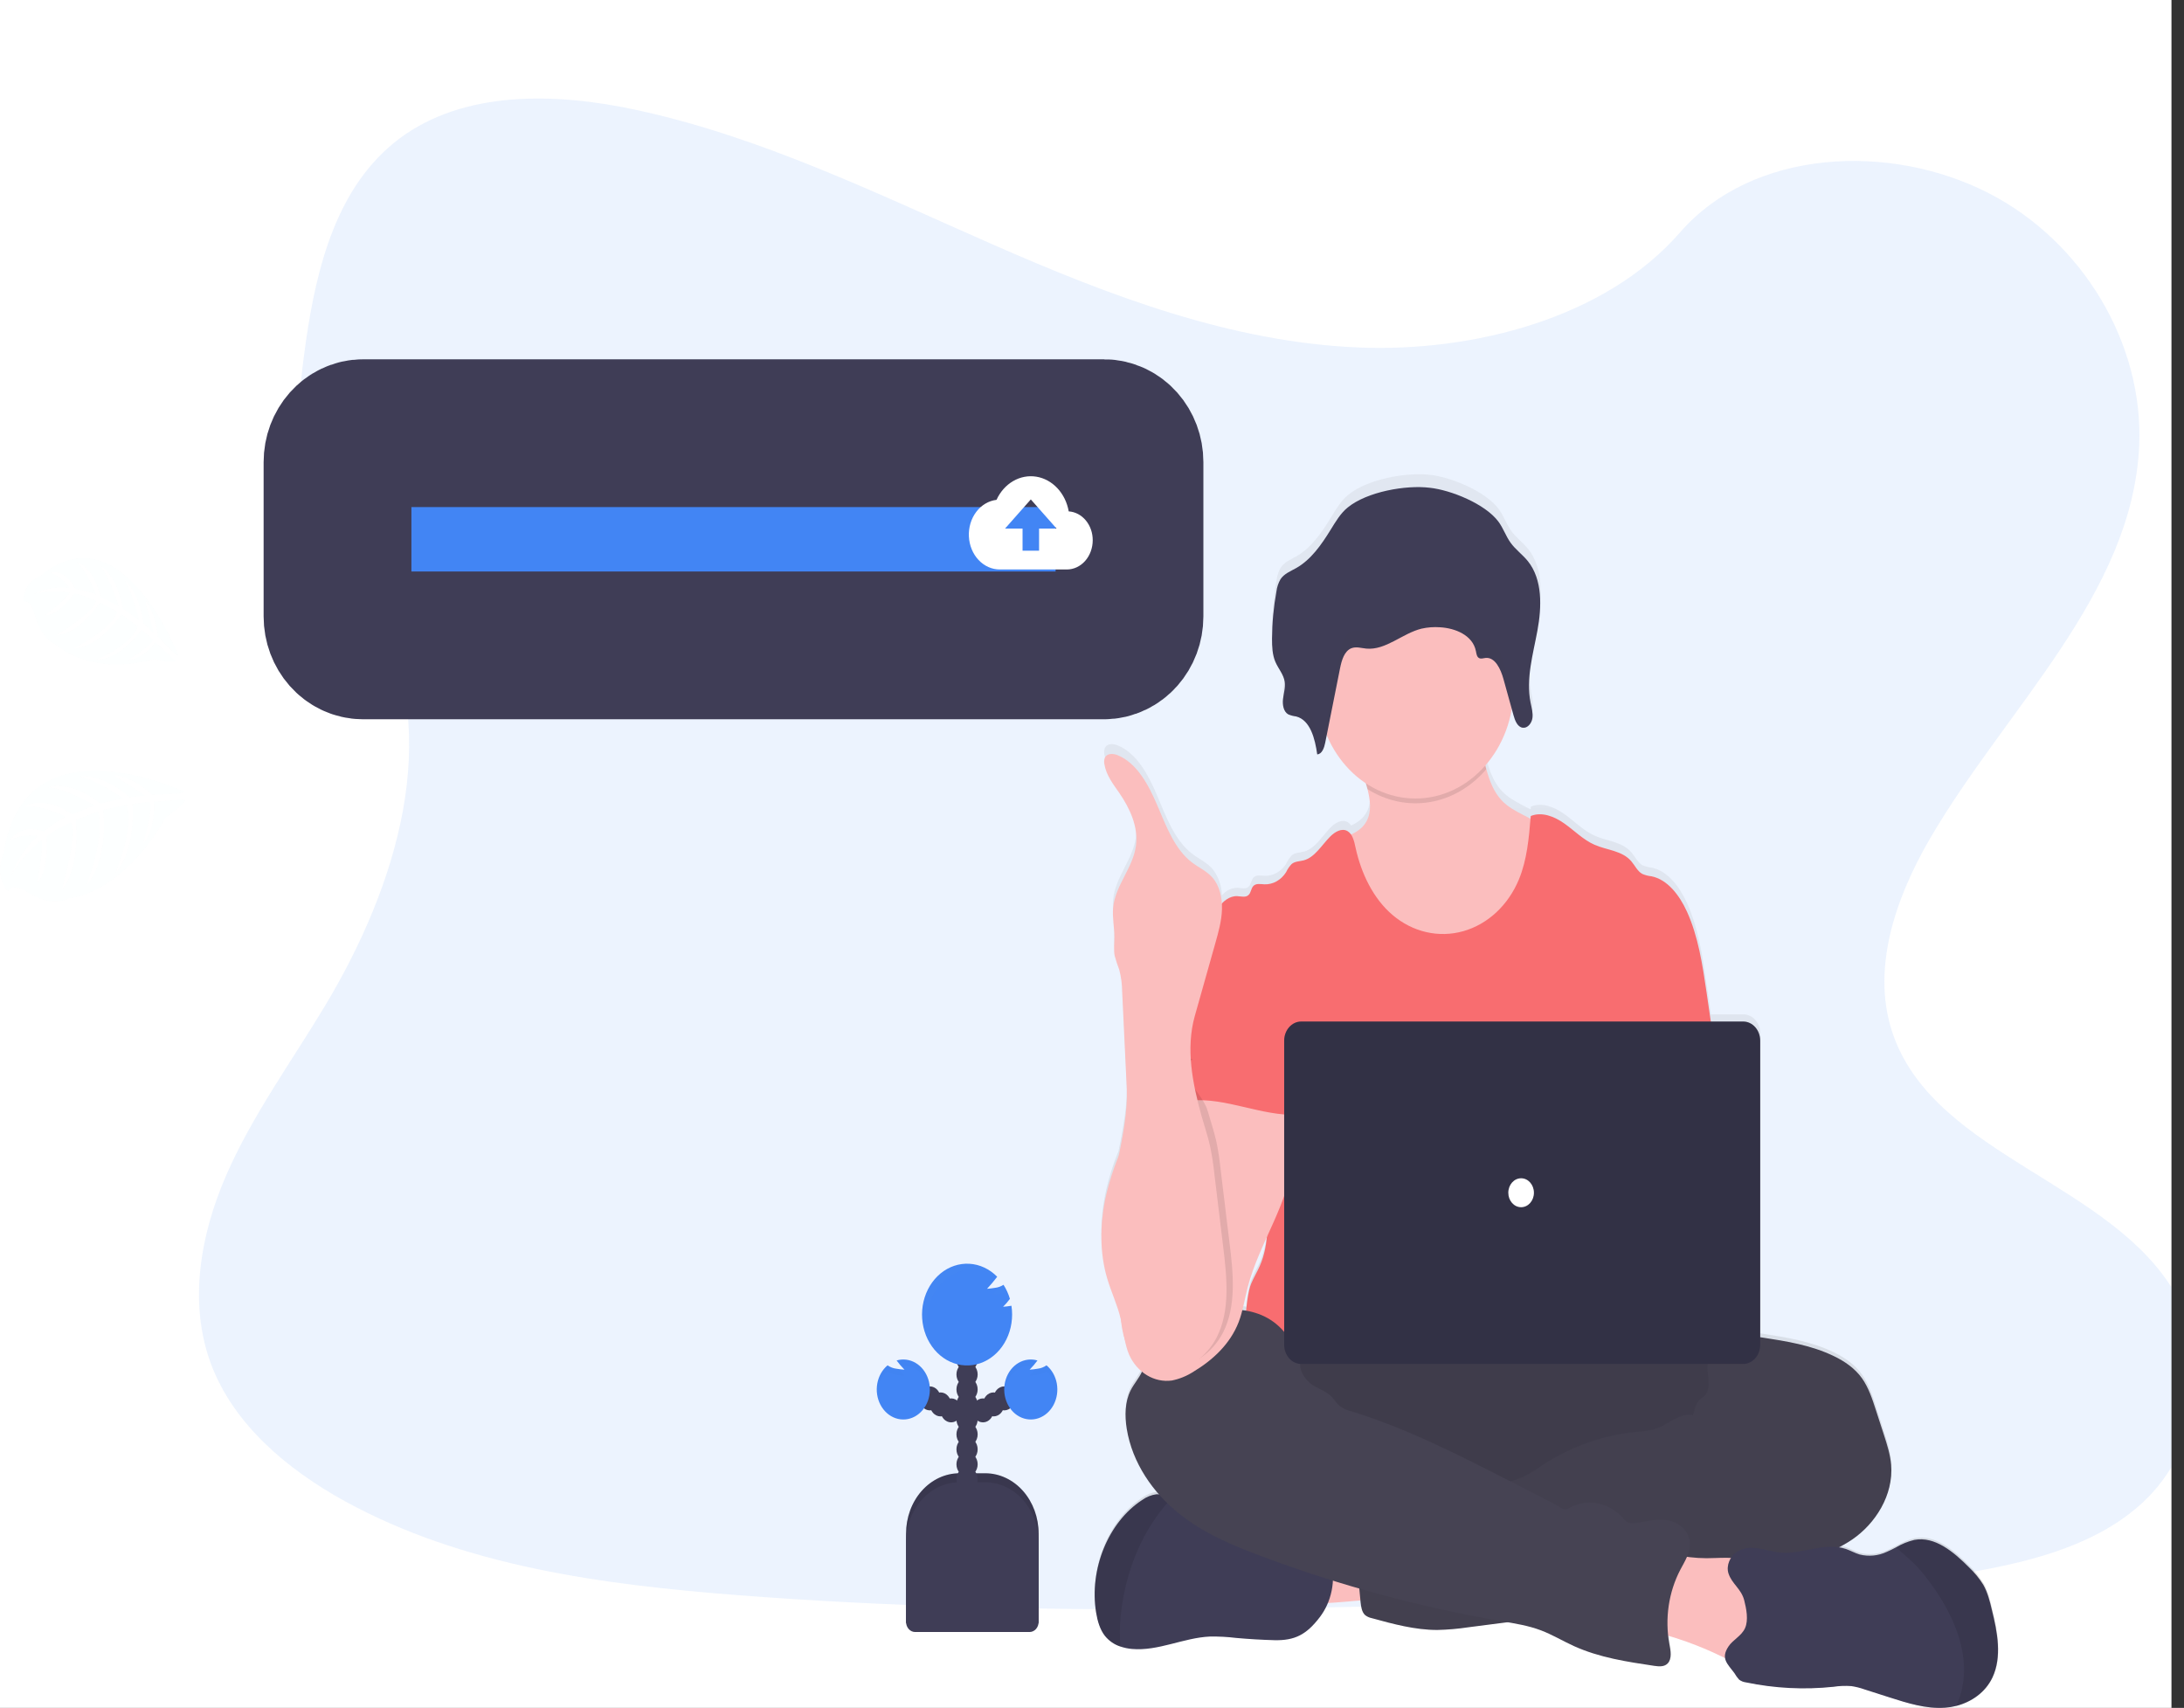 <svg width="133" height="104" viewBox="0 0 133 104" fill="none" xmlns="http://www.w3.org/2000/svg">
<rect x="0" y="0" width="133" height="104" fill="#333333" stroke="none"/>
<g clip-path="url(#clip0)">
<rect x="-29.474" y="-19.5" width="191.184" height="143" rx="4.5" fill="white" stroke="#F2F2F2"/>
<path opacity="0.1" d="M82.804 21.162C75.004 20.855 67.576 18.011 60.482 14.898C53.388 11.786 46.363 8.337 38.751 6.695C33.854 5.634 28.256 5.484 24.31 8.45C20.514 11.309 19.287 16.231 18.627 20.802C18.132 24.243 17.839 27.862 19.199 31.082C20.143 33.318 21.819 35.197 22.979 37.339C27.011 44.79 24.161 53.978 19.79 61.253C17.741 64.665 15.362 67.925 13.78 71.555C12.198 75.185 11.466 79.35 12.85 83.057C14.222 86.733 17.492 89.489 21.032 91.429C28.225 95.37 36.698 96.499 44.968 97.137C63.263 98.552 81.658 97.939 100.001 97.326C106.791 97.099 113.609 96.869 120.288 95.683C123.997 95.024 127.827 93.978 130.519 91.462C133.937 88.258 134.784 82.832 132.494 78.815C128.652 72.077 118.033 70.402 115.345 63.17C113.866 59.19 115.384 54.755 117.532 51.064C122.14 43.144 129.863 36.197 130.271 27.143C130.55 20.926 126.837 14.7 121.096 11.757C115.078 8.673 106.734 9.061 102.297 14.166C97.723 19.409 89.689 21.431 82.804 21.162Z" fill="#4285F4"/>
<g opacity="0.1">
<path opacity="0.1" d="M11.225 48.213C11.225 48.213 1.509 43.596 0.232 51.92C0.232 51.92 -0.433 53.218 0.492 54.29C0.492 54.29 0.69 53.714 1.629 54.309C1.964 54.518 2.32 54.682 2.69 54.797C3.189 54.952 3.719 54.92 4.2 54.705C4.2 54.705 7.397 54.51 10.085 49.787C10.085 49.787 11.238 48.982 11.296 48.68L9.369 48.826C9.369 48.826 9.517 50.419 8.719 51.375C8.719 51.375 9.426 48.903 9.087 48.834C9.018 48.819 8.069 48.96 8.069 48.96C8.069 48.96 8.315 51.731 7.029 53.164C7.029 53.164 8.222 50.346 7.704 49.01L6.282 49.32C6.282 49.32 6.672 52.234 5.265 53.929C5.265 53.929 6.422 50.933 5.975 49.412L4.614 49.929C4.614 49.929 4.941 52.779 3.765 54.187C3.765 54.187 4.792 50.574 4.308 50.076C4.308 50.076 3.084 50.637 2.822 50.957C2.822 50.957 3.016 53.013 2.269 53.754C2.269 53.754 2.727 51.258 2.5 51.155C2.5 51.155 1.078 52.365 0.644 53.409C0.644 53.409 1.184 51.814 2.322 50.913C2.322 50.913 1.366 50.731 0.632 51.182C0.632 51.182 1.123 50.123 2.666 50.625C2.666 50.625 3.809 49.731 4.038 49.744C4.038 49.744 2.578 49.01 1.524 49.101C1.524 49.101 2.655 48.367 4.394 49.593L5.752 49.039C5.752 49.039 3.868 47.948 2.924 47.953C2.924 47.953 4.18 47.404 6.105 48.931L7.496 48.611C7.496 48.611 5.936 47.531 4.884 47.28C4.884 47.28 6.145 47.054 7.897 48.536L8.848 48.446C8.848 48.446 7.697 47.68 7.349 47.493C7 47.307 7.016 47.186 7.016 47.186C7.845 47.349 8.617 47.769 9.247 48.399C9.247 48.399 11.218 48.349 11.225 48.213Z" fill="#20C3C5"/>
</g>
<g opacity="0.1">
<path opacity="0.1" d="M10.869 39.937C10.869 39.937 7.423 30.941 2.467 35.067C2.467 35.067 1.419 35.411 1.427 36.638C1.427 36.638 1.835 36.424 2.094 37.383C2.189 37.723 2.32 38.048 2.484 38.353C2.701 38.767 3.032 39.089 3.427 39.271C3.427 39.271 5.425 41.212 9.406 40.136C9.406 40.136 10.498 40.398 10.684 40.257L9.468 39.102C9.468 39.102 8.751 40.144 7.792 40.194C7.792 40.194 9.46 39.181 9.293 38.921C9.26 38.868 8.624 38.343 8.624 38.343C8.624 38.343 7.373 40.146 5.894 40.174C5.894 40.174 8.025 39.266 8.39 38.14L7.389 37.406C7.389 37.406 6.149 39.387 4.46 39.489C4.46 39.489 6.658 38.454 7.16 37.262L6.09 36.694C6.09 36.694 4.848 38.603 3.442 38.675C3.442 38.675 5.876 37.189 5.838 36.582C5.838 36.582 4.828 36.127 4.507 36.154C4.507 36.154 3.588 37.497 2.768 37.459C2.768 37.459 4.3 36.271 4.217 36.064C4.217 36.064 2.761 35.867 1.977 36.211C1.977 36.211 3.103 35.612 4.233 35.809C4.233 35.809 3.757 35.085 3.095 34.883C3.095 34.883 3.922 34.571 4.585 35.86C4.585 35.86 5.713 36.066 5.846 36.218C5.846 36.218 5.351 34.84 4.676 34.218C4.676 34.218 5.716 34.512 6.132 36.358L7.219 36.902C7.219 36.902 6.649 35.041 6.085 34.437C6.085 34.437 7.108 34.919 7.483 37.065L8.471 37.769C8.471 37.769 8.088 36.124 7.59 35.298C7.59 35.298 8.454 35.976 8.746 37.983L9.357 38.541C9.357 38.541 9.059 37.346 8.946 37.011C8.833 36.676 8.903 36.615 8.903 36.615C9.314 37.244 9.561 37.991 9.617 38.77C9.617 38.77 10.792 40.012 10.869 39.937Z" fill="#20C3C5"/>
</g>
<path d="M121.322 97.957C121.192 97.425 121.062 96.886 120.802 96.424C120.561 96.031 120.274 95.677 119.95 95.371C119.007 94.403 117.849 93.421 116.6 93.666C116.212 93.762 115.838 93.916 115.487 94.124C115.305 94.22 115.122 94.315 114.934 94.396C114.407 94.645 113.824 94.702 113.267 94.56C112.981 94.474 112.714 94.318 112.432 94.221C112.298 94.176 112.16 94.142 112.021 94.121C112.294 93.982 112.558 93.825 112.814 93.65C114.217 92.671 115.336 90.909 115.179 89.044C115.127 88.413 114.934 87.809 114.745 87.215C114.578 86.695 114.411 86.174 114.244 85.654C114.028 84.977 113.806 84.288 113.411 83.726C112.971 83.1 112.347 82.676 111.703 82.359C110.317 81.679 108.802 81.44 107.307 81.208L107.203 81.192V62.95C107.204 62.795 107.178 62.641 107.126 62.498C107.074 62.355 106.998 62.224 106.901 62.114C106.805 62.005 106.69 61.917 106.563 61.858C106.436 61.798 106.301 61.768 106.164 61.768H104.197C104.11 61.169 104.023 60.57 103.937 59.972C103.688 58.267 103.432 56.529 102.737 54.993C102.282 53.987 101.556 53.03 100.58 52.832C100.388 52.812 100.199 52.762 100.019 52.685C99.733 52.526 99.577 52.174 99.356 51.913C98.789 51.242 97.867 51.231 97.107 50.885C96.436 50.584 95.887 50.016 95.276 49.58C94.665 49.143 93.905 48.832 93.228 49.117C93.228 49.173 93.218 49.227 93.213 49.283L92.779 49.063C92.311 48.819 91.833 48.566 91.457 48.164C90.973 47.649 90.716 46.969 90.516 46.243C90.495 46.167 90.475 46.097 90.456 46.016C91.287 45.057 91.849 43.843 92.073 42.526C92.108 42.654 92.145 42.783 92.18 42.912C92.212 43.043 92.255 43.171 92.31 43.292C92.328 43.333 92.348 43.371 92.371 43.408C92.414 43.48 92.467 43.544 92.529 43.595C92.591 43.645 92.663 43.677 92.739 43.687C92.775 43.693 92.812 43.693 92.848 43.687C92.946 43.664 93.037 43.613 93.114 43.539C93.19 43.466 93.249 43.372 93.285 43.266C93.305 43.208 93.321 43.148 93.33 43.087C93.335 43.05 93.338 43.013 93.339 42.975C93.339 42.963 93.339 42.952 93.339 42.94C93.339 42.928 93.339 42.889 93.339 42.864C93.339 42.839 93.339 42.836 93.339 42.822C93.339 42.809 93.339 42.773 93.339 42.749V42.711C93.339 42.681 93.332 42.652 93.326 42.624C93.321 42.596 93.326 42.608 93.326 42.601C93.32 42.563 93.312 42.526 93.305 42.488C93.305 42.479 93.305 42.471 93.305 42.463L93.286 42.37L93.274 42.314V42.3C93.261 42.242 93.25 42.184 93.238 42.125C93.143 41.615 93.119 41.091 93.166 40.573C93.245 39.813 93.369 39.059 93.538 38.318L93.566 38.184L93.597 38.029C93.618 37.923 93.637 37.817 93.656 37.711C93.673 37.622 93.689 37.531 93.703 37.44C93.718 37.349 93.728 37.28 93.738 37.199C93.738 37.189 93.738 37.18 93.738 37.169C93.818 36.622 93.839 36.066 93.802 35.513C93.741 34.745 93.53 34.019 93.068 33.439C92.741 33.029 92.312 32.727 92.009 32.296C91.725 31.892 91.565 31.396 91.271 31.001C90.459 29.906 88.375 29.062 87.096 28.915C85.63 28.747 83.263 29.17 82.083 30.148C81.646 30.509 81.347 31.029 81.043 31.524C80.484 32.443 79.848 33.359 78.953 33.873C78.613 34.067 78.226 34.214 78.001 34.552C77.865 34.781 77.776 35.041 77.741 35.314C77.568 36.271 77.478 37.244 77.473 38.221C77.454 38.648 77.502 39.076 77.616 39.484C77.634 39.539 77.656 39.597 77.68 39.651C77.701 39.699 77.724 39.748 77.749 39.798L77.764 39.829C77.921 40.083 78.061 40.35 78.182 40.629C78.21 40.707 78.231 40.789 78.244 40.873C78.266 41.088 78.254 41.306 78.208 41.517C78.208 41.549 78.197 41.58 78.191 41.611L78.179 41.679C78.179 41.699 78.179 41.721 78.169 41.742C78.158 41.805 78.149 41.868 78.141 41.931C78.141 41.975 78.134 42.021 78.132 42.066C78.123 42.248 78.154 42.43 78.222 42.595C78.239 42.634 78.26 42.672 78.283 42.706C78.33 42.777 78.39 42.835 78.459 42.875C78.613 42.941 78.775 42.984 78.939 43.005C79.426 43.128 79.73 43.548 79.927 44.063C79.971 44.179 80.01 44.297 80.043 44.417C80.124 44.718 80.185 45.026 80.225 45.338C80.446 45.324 80.575 45.104 80.653 44.863C80.677 44.784 80.698 44.703 80.714 44.621C80.744 44.467 80.774 44.313 80.805 44.159C81.318 45.388 82.145 46.417 83.179 47.113C83.215 47.233 83.25 47.355 83.283 47.478C83.453 48.144 83.535 48.841 83.24 49.422C83.029 49.835 82.674 50.09 82.279 50.267C82.222 50.18 82.149 50.11 82.065 50.06C81.722 49.866 81.311 50.102 81.025 50.391C80.505 50.923 80.081 51.685 79.396 51.86C79.149 51.924 78.876 51.911 78.669 52.081C78.533 52.226 78.419 52.395 78.332 52.582C78.184 52.823 77.984 53.018 77.751 53.148C77.519 53.279 77.261 53.342 77.001 53.331C76.763 53.318 76.481 53.256 76.319 53.453C76.198 53.6 76.189 53.833 76.059 53.973C75.883 54.166 75.599 54.071 75.354 54.059C75.178 54.06 75.003 54.101 74.841 54.18C74.679 54.259 74.533 54.375 74.412 54.52C74.396 53.928 74.196 53.361 73.845 52.92C73.494 52.512 73.007 52.302 72.591 51.982C71.55 51.183 71.031 49.779 70.488 48.493C69.946 47.207 69.231 45.85 68.048 45.382C67.777 45.273 67.398 45.264 67.276 45.562C67.235 45.687 67.228 45.822 67.257 45.951C67.371 46.636 67.803 47.185 68.176 47.735C68.804 48.663 69.33 49.798 69.178 50.958C69 52.331 67.917 53.397 67.787 54.776C67.73 55.384 67.866 55.994 67.865 56.605C67.865 56.987 67.812 57.373 67.885 57.745C67.962 58.027 68.053 58.304 68.159 58.574C68.276 59.018 68.337 59.478 68.338 59.941C68.43 61.887 68.522 63.834 68.613 65.781C68.681 67.233 68.401 68.666 68.117 70.094C67.766 70.941 67.493 71.827 67.303 72.737C66.984 74.327 66.975 76.022 67.433 77.569C67.679 78.411 68.056 79.199 68.258 80.055C68.258 80.074 68.266 80.092 68.269 80.109C68.289 80.292 68.311 80.474 68.341 80.654C68.378 80.863 68.426 81.069 68.485 81.271C68.544 81.619 68.64 81.958 68.771 82.28C68.954 82.689 69.221 83.041 69.551 83.308C69.364 83.722 69.061 84.055 68.86 84.46C68.509 85.162 68.494 86.024 68.622 86.82C68.867 88.355 69.602 89.728 70.572 90.844C70.528 90.841 70.485 90.841 70.442 90.844C70.124 90.884 69.82 91.007 69.552 91.204C67.5 92.559 66.326 95.462 66.755 98.12C66.839 98.639 66.986 99.165 67.293 99.56C67.549 99.874 67.877 100.102 68.241 100.216C68.468 100.293 68.702 100.343 68.939 100.363C70.539 100.51 72.089 99.671 73.693 99.601C74.225 99.591 74.757 99.62 75.285 99.685C76.058 99.757 76.831 99.803 77.607 99.823C78.867 99.856 79.576 99.478 80.381 98.413C80.579 98.149 80.744 97.856 80.871 97.541C81.555 97.497 82.31 97.429 82.858 97.378L82.865 97.465C82.895 97.758 82.941 98.096 83.149 98.282C83.266 98.372 83.399 98.433 83.539 98.462C84.853 98.827 86.183 99.196 87.535 99.196C88.17 99.181 88.803 99.126 89.433 99.03L91.812 98.72C92.504 98.821 93.187 98.989 93.854 99.222C94.54 99.487 95.183 99.879 95.853 100.187C97.413 100.902 99.093 101.157 100.756 101.407C101.039 101.45 101.364 101.479 101.575 101.26C101.845 100.967 101.754 100.475 101.679 100.064C101.647 99.896 101.624 99.726 101.605 99.555C102.727 99.889 103.825 100.319 104.888 100.843L105.075 100.936C105.129 101.256 105.391 101.513 105.642 101.858C105.725 102.003 105.821 102.137 105.93 102.259C106.053 102.351 106.194 102.409 106.342 102.427C108.098 102.797 109.892 102.888 111.671 102.699C112.035 102.643 112.403 102.629 112.77 102.657C113.039 102.698 113.304 102.765 113.563 102.859L115.068 103.345C116.177 103.705 117.315 104.068 118.465 103.987C118.699 103.969 118.931 103.932 119.159 103.874C120.069 103.636 120.918 103.06 121.355 102.135C121.941 100.877 121.657 99.331 121.322 97.957ZM77.168 74.991C77.121 75.628 76.974 76.25 76.734 76.828C76.572 77.197 76.364 77.536 76.213 77.906C76.07 78.24 75.964 78.873 75.9 79.568C75.822 79.553 75.743 79.54 75.665 79.53C75.781 79.072 75.868 78.602 75.983 78.142C76.258 77.05 76.709 76.017 77.168 74.991Z" fill="url(#paint0_linear)"/>
<path d="M79.171 97.573C78.897 96.869 78.637 96.058 78.911 95.353C79.09 94.938 79.398 94.612 79.776 94.436C80.15 94.263 80.544 94.154 80.945 94.11C82.207 93.923 83.484 93.903 84.749 94.051C84.842 94.876 84.647 95.713 84.479 96.51C84.327 97.245 84.24 97.353 83.569 97.391C83.135 97.418 79.274 97.833 79.171 97.573Z" fill="#FBBEBE"/>
<path d="M90.747 92.819C101.014 92.819 109.337 90.189 109.337 86.946C109.337 83.702 101.014 81.073 90.747 81.073C80.481 81.073 72.158 83.702 72.158 86.946C72.158 90.189 80.481 92.819 90.747 92.819Z" fill="#464353"/>
<path opacity="0.1" d="M90.747 92.819C101.014 92.819 109.337 90.189 109.337 86.946C109.337 83.702 101.014 81.073 90.747 81.073C80.481 81.073 72.158 83.702 72.158 86.946C72.158 90.189 80.481 92.819 90.747 92.819Z" fill="black"/>
<path d="M94.08 55.942C93.443 57.332 92.385 58.418 91.098 59.002C90.34 59.313 89.543 59.485 88.737 59.51C87.855 59.555 86.954 59.49 86.124 59.15C85.011 58.695 84.087 57.764 83.394 56.679C82.701 55.594 82.224 54.354 81.81 53.105C81.591 52.454 81.383 51.761 81.486 51.074C82.156 50.902 82.889 50.65 83.234 49.979C83.53 49.403 83.448 48.713 83.277 48.055C83.229 47.869 83.173 47.684 83.118 47.506C82.987 47.081 82.539 46.272 82.851 45.907C83.05 45.677 83.883 45.559 84.17 45.41C85.056 44.949 85.872 44.282 86.844 44.063C87.686 43.874 88.554 44.051 89.394 44.248C89.505 44.267 89.612 44.31 89.708 44.376C89.818 44.48 89.899 44.618 89.942 44.772C90.181 45.43 90.322 46.157 90.514 46.843C90.715 47.561 90.972 48.235 91.454 48.744C91.83 49.142 92.308 49.392 92.776 49.634L93.928 50.23C94.133 50.317 94.319 50.452 94.473 50.628C94.623 50.862 94.713 51.138 94.733 51.427C94.939 52.972 94.711 54.551 94.08 55.942Z" fill="#FBBEBE"/>
<path opacity="0.1" d="M90.509 46.843C89.592 47.92 88.385 48.623 87.076 48.843C85.768 49.062 84.432 48.785 83.277 48.055C83.229 47.869 83.173 47.684 83.117 47.506C82.987 47.081 82.539 46.272 82.851 45.907C83.05 45.677 83.883 45.559 84.17 45.41C85.056 44.949 85.872 44.282 86.844 44.063C87.686 43.874 88.554 44.051 89.394 44.248C89.505 44.267 89.612 44.31 89.708 44.376C89.818 44.48 89.899 44.618 89.942 44.772C90.176 45.43 90.317 46.157 90.509 46.843Z" fill="black"/>
<path d="M86.197 48.624C89.5 48.624 92.177 45.6 92.177 41.87C92.177 38.139 89.5 35.115 86.197 35.115C82.895 35.115 80.217 38.139 80.217 41.87C80.217 45.6 82.895 48.624 86.197 48.624Z" fill="#FBBEBE"/>
<path d="M104.416 63.79L103.925 60.427C103.676 58.74 103.42 57.021 102.726 55.501C102.27 54.506 101.546 53.557 100.569 53.36C100.377 53.341 100.188 53.292 100.008 53.214C99.722 53.058 99.566 52.709 99.346 52.45C98.779 51.786 97.856 51.776 97.097 51.438C96.426 51.145 95.878 50.58 95.267 50.148C94.656 49.716 93.895 49.414 93.219 49.69C93.11 51.004 92.995 52.347 92.501 53.544C92.179 54.323 91.707 55.011 91.12 55.558C90.533 56.104 89.845 56.496 89.106 56.704C88.368 56.911 87.598 56.93 86.852 56.758C86.107 56.587 85.404 56.229 84.797 55.711C83.639 54.726 82.896 53.206 82.55 51.616C82.466 51.228 82.37 50.784 82.054 50.606C81.712 50.412 81.301 50.647 81.014 50.932C80.487 51.459 80.069 52.214 79.385 52.391C79.138 52.456 78.865 52.443 78.66 52.612C78.523 52.754 78.409 52.921 78.322 53.106C78.172 53.345 77.972 53.538 77.74 53.668C77.508 53.798 77.251 53.86 76.992 53.849C76.754 53.836 76.472 53.774 76.309 53.97C76.188 54.117 76.179 54.346 76.049 54.482C75.874 54.675 75.589 54.581 75.345 54.57C74.882 54.548 74.452 54.883 74.186 55.304C73.921 55.726 73.796 56.247 73.666 56.752C75.087 60.326 76.387 63.904 77.808 67.478C77.875 67.613 77.91 67.764 77.911 67.918C77.882 68.079 77.822 68.229 77.734 68.359C77.037 69.623 77.059 71.213 77.136 72.699C77.213 74.185 77.306 75.755 76.719 77.086C76.559 77.452 76.351 77.787 76.199 78.152C75.843 78.981 75.714 81.629 75.922 82.519H105.301C104.741 80.779 104.954 77.288 105.071 75.441C105.153 74.148 104.941 72.858 104.85 71.566C104.659 68.927 104.802 66.424 104.416 63.79Z" fill="#F86D70"/>
<path d="M105.92 81.491C106.353 81.305 106.83 81.372 107.294 81.443C108.788 81.673 110.303 81.909 111.688 82.584C112.338 82.898 112.957 83.318 113.396 83.936C113.786 84.492 114.014 85.174 114.229 85.844L114.729 87.385C114.918 87.972 115.111 88.571 115.164 89.195C115.32 91.044 114.201 92.787 112.793 93.747C111.385 94.707 109.728 95.049 108.113 95.407C106.498 95.766 104.877 96.162 103.269 96.582C102.519 96.802 101.758 96.971 100.991 97.089C99.269 97.309 97.47 96.984 95.835 97.627C95.185 97.884 94.546 98.266 93.872 98.444C93.424 98.555 92.972 98.637 92.516 98.691L89.421 99.09C88.791 99.185 88.158 99.24 87.523 99.254C86.171 99.254 84.841 98.893 83.528 98.532C83.388 98.504 83.255 98.444 83.138 98.354C82.93 98.169 82.885 97.842 82.855 97.545C82.722 96.233 82.606 94.918 82.506 93.603C82.475 93.176 82.452 92.713 82.658 92.353C82.918 91.913 83.425 91.775 83.888 91.69C85.85 91.327 87.838 91.171 89.826 91.224C90.582 90.371 91.827 90.367 92.816 89.903C93.18 89.714 93.532 89.498 93.871 89.255C95.639 88.09 97.616 87.384 99.657 87.189C100.057 87.176 100.454 87.112 100.841 86.999C101.607 86.73 102.305 85.999 103.091 86.178C103.189 85.874 103.256 85.467 103.481 85.259C103.593 85.151 103.731 85.08 103.834 84.965C104.051 84.717 104.07 84.326 104.038 83.98C104.005 83.633 103.932 83.278 104.012 82.94C104.045 82.812 104.093 82.69 104.156 82.578C104.547 81.805 105.136 81.418 105.92 81.491Z" fill="#464353"/>
<path opacity="0.05" d="M105.92 81.491C106.353 81.305 106.83 81.372 107.294 81.443C108.788 81.673 110.303 81.909 111.688 82.584C112.338 82.898 112.957 83.318 113.396 83.936C113.786 84.492 114.014 85.174 114.229 85.844L114.729 87.385C114.918 87.972 115.111 88.571 115.164 89.195C115.32 91.044 114.201 92.787 112.793 93.747C111.385 94.707 109.728 95.049 108.113 95.407C106.498 95.766 104.877 96.162 103.269 96.582C102.519 96.802 101.758 96.971 100.991 97.089C99.269 97.309 97.47 96.984 95.835 97.627C95.185 97.884 94.546 98.266 93.872 98.444C93.424 98.555 92.972 98.637 92.516 98.691L89.421 99.09C88.791 99.185 88.158 99.24 87.523 99.254C86.171 99.254 84.841 98.893 83.528 98.532C83.388 98.504 83.255 98.444 83.138 98.354C82.93 98.169 82.885 97.842 82.855 97.545C82.722 96.233 82.606 94.918 82.506 93.603C82.475 93.176 82.452 92.713 82.658 92.353C82.918 91.913 83.425 91.775 83.888 91.69C85.85 91.327 87.838 91.171 89.826 91.224C90.582 90.371 91.827 90.367 92.816 89.903C93.18 89.714 93.532 89.498 93.871 89.255C95.639 88.09 97.616 87.384 99.657 87.189C100.057 87.176 100.454 87.112 100.841 86.999C101.607 86.73 102.305 85.999 103.091 86.178C103.189 85.874 103.256 85.467 103.481 85.259C103.593 85.151 103.731 85.08 103.834 84.965C104.051 84.717 104.07 84.326 104.038 83.98C104.005 83.633 103.932 83.278 104.012 82.94C104.045 82.812 104.093 82.69 104.156 82.578C104.547 81.805 105.136 81.418 105.92 81.491Z" fill="black"/>
<path d="M80.367 98.481C79.562 99.534 78.854 99.909 77.594 99.876C76.819 99.855 76.045 99.809 75.272 99.739C74.744 99.674 74.213 99.647 73.681 99.655C72.077 99.726 70.529 100.555 68.928 100.41C68.692 100.389 68.458 100.34 68.23 100.263C67.869 100.15 67.543 99.926 67.288 99.616C66.981 99.224 66.834 98.704 66.75 98.19C66.322 95.556 67.495 92.687 69.547 91.346C69.815 91.151 70.119 91.029 70.436 90.99C70.747 90.988 71.054 91.064 71.336 91.213L71.355 91.222C72.189 91.609 72.947 92.18 73.584 92.901C73.68 93.026 73.796 93.131 73.924 93.211C74.053 93.266 74.189 93.295 74.326 93.296L76.034 93.418C76.323 93.428 76.611 93.473 76.892 93.552C77.202 93.674 77.503 93.821 77.794 93.992C78.713 94.456 79.732 94.579 80.726 94.759C80.821 94.765 80.913 94.806 80.986 94.876C81.025 94.932 81.053 94.997 81.066 95.067C81.205 95.657 81.214 96.277 81.092 96.872C80.97 97.467 80.721 98.019 80.367 98.481Z" fill="#3F3D56"/>
<path opacity="0.1" d="M71.35 91.222C70.688 91.936 70.113 92.748 69.641 93.635C68.884 95.1 68.408 96.728 68.245 98.413C68.183 99.028 68.178 99.649 68.23 100.265C67.869 100.151 67.543 99.926 67.288 99.616C66.981 99.224 66.834 98.704 66.75 98.19C66.322 95.556 67.495 92.687 69.547 91.346C69.815 91.151 70.119 91.029 70.436 90.99C70.747 90.988 71.054 91.064 71.336 91.213L71.35 91.222Z" fill="black"/>
<path d="M104.433 94.873C105.389 94.844 106.461 94.789 107.163 95.516C107.833 96.203 107.921 97.337 107.965 98.357L108.016 99.542C108.032 99.903 108.045 100.276 107.916 100.611C107.687 101.198 107.059 101.482 106.486 101.448C105.913 101.414 105.386 101.131 104.862 100.875C103.44 100.183 101.959 99.656 100.442 99.303C100.492 98.484 100.574 97.668 100.689 96.857C100.769 96.294 100.782 95.353 101.114 94.886C101.467 94.393 101.926 94.66 102.404 94.751C103.075 94.867 103.755 94.908 104.433 94.873Z" fill="#FBBEBE"/>
<path d="M79.185 82.968C79.185 83.115 78.981 82.968 78.963 82.811C78.82 81.623 77.985 80.644 77.013 80.168C76.04 79.693 74.933 79.668 73.88 79.781C72.287 79.951 70.506 80.64 69.918 82.321C69.78 82.714 69.717 83.14 69.548 83.517C69.361 83.931 69.056 84.262 68.853 84.664C68.503 85.36 68.489 86.213 68.615 87C68.954 89.1 70.226 90.896 71.766 92.139C73.307 93.383 75.107 94.126 76.902 94.795C81.649 96.564 86.52 97.877 91.462 98.723C92.263 98.86 93.071 98.986 93.838 99.277C94.525 99.537 95.167 99.925 95.838 100.231C97.398 100.939 99.076 101.191 100.739 101.439C101.022 101.48 101.347 101.51 101.556 101.293C101.827 101.009 101.737 100.516 101.66 100.109C101.378 98.564 101.614 96.956 102.322 95.596C102.6 95.067 102.962 94.525 102.91 93.913C102.847 93.199 102.218 92.694 101.591 92.58C100.965 92.465 100.328 92.634 99.699 92.727C99.481 92.759 99.245 92.779 99.049 92.655C98.955 92.583 98.87 92.498 98.796 92.402C98.363 91.93 97.808 91.625 97.212 91.531C96.615 91.436 96.008 91.558 95.476 91.878C95.244 92.025 94.891 91.697 94.65 91.574L91.918 90.175C88.778 88.57 85.621 86.958 82.299 85.942C82.033 85.883 81.781 85.764 81.558 85.594C81.392 85.447 81.274 85.247 81.122 85.084C80.79 84.73 80.329 84.589 79.931 84.338C79.533 84.087 79.091 83.472 79.185 82.968Z" fill="#464353"/>
<path d="M121.329 102.157C120.892 103.072 120.044 103.642 119.134 103.877C118.906 103.935 118.674 103.972 118.44 103.988C117.29 104.069 116.154 103.709 115.045 103.354L113.539 102.872C113.281 102.78 113.015 102.713 112.746 102.673C112.38 102.645 112.013 102.659 111.649 102.715C109.87 102.902 108.076 102.811 106.319 102.445C106.172 102.427 106.031 102.37 105.907 102.279C105.799 102.159 105.702 102.025 105.62 101.881C105.21 101.325 104.77 101 105.255 100.266C105.534 99.84 106.053 99.627 106.27 99.138C106.487 98.65 106.348 97.955 106.219 97.45C106.044 96.752 105.467 96.451 105.26 95.811C105.105 95.328 105.365 94.767 105.756 94.504C106.148 94.242 106.631 94.221 107.082 94.289C107.533 94.356 107.975 94.5 108.429 94.54C109.763 94.66 111.127 93.883 112.407 94.321C112.689 94.418 112.956 94.572 113.242 94.657C113.799 94.798 114.382 94.741 114.909 94.494C115.097 94.415 115.28 94.32 115.462 94.225C115.813 94.019 116.187 93.867 116.573 93.772C117.823 93.53 118.981 94.506 119.923 95.459C120.247 95.762 120.533 96.113 120.775 96.501C121.035 96.96 121.173 97.493 121.295 98.018C121.639 99.379 121.924 100.909 121.329 102.157Z" fill="#3F3D56"/>
<path opacity="0.1" d="M121.329 102.157C120.892 103.072 120.044 103.642 119.134 103.877C119.488 103.1 119.648 102.229 119.596 101.357C119.518 99.961 118.975 98.645 118.282 97.485C117.855 96.771 117.371 96.104 116.834 95.493C116.42 95.023 115.912 94.65 115.467 94.22C115.818 94.013 116.192 93.861 116.579 93.766C117.828 93.524 118.986 94.5 119.929 95.453C120.252 95.757 120.539 96.107 120.78 96.496C121.04 96.954 121.178 97.487 121.3 98.013C121.64 99.379 121.924 100.909 121.329 102.157Z" fill="black"/>
<path d="M82.066 30.907C81.629 31.264 81.33 31.777 81.026 32.269C80.466 33.177 79.831 34.085 78.936 34.591C78.597 34.784 78.209 34.929 77.984 35.264C77.851 35.49 77.764 35.748 77.731 36.017C77.559 36.964 77.469 37.928 77.463 38.895C77.463 39.376 77.481 39.873 77.67 40.31C77.848 40.721 78.169 41.069 78.235 41.517C78.286 41.867 78.171 42.215 78.131 42.566C78.091 42.916 78.161 43.332 78.448 43.499C78.603 43.565 78.765 43.608 78.929 43.627C79.794 43.844 80.084 44.99 80.215 45.937C80.509 45.918 80.641 45.537 80.702 45.227L81.603 40.704C81.701 40.213 81.863 39.645 82.296 39.473C82.586 39.36 82.903 39.466 83.206 39.495C84.396 39.605 85.402 38.567 86.565 38.281C86.938 38.197 87.319 38.169 87.698 38.197C88.615 38.249 89.683 38.675 89.878 39.642C89.91 39.799 89.93 39.987 90.06 40.065C90.19 40.143 90.32 40.077 90.463 40.065C91.045 39.999 91.388 40.739 91.556 41.344L92.167 43.546C92.258 43.88 92.411 44.272 92.731 44.314C93.026 44.355 93.277 44.04 93.321 43.727C93.365 43.414 93.269 43.09 93.206 42.776C92.918 41.329 93.358 39.849 93.625 38.4C93.893 36.951 93.941 35.286 93.043 34.17C92.717 33.766 92.288 33.465 91.984 33.039C91.7 32.64 91.54 32.15 91.246 31.758C90.434 30.675 88.35 29.84 87.072 29.702C85.618 29.521 83.246 29.94 82.066 30.907Z" fill="#3F3D56"/>
<g opacity="0.1">
<path opacity="0.1" d="M92.736 43.285C92.416 43.241 92.263 42.844 92.172 42.517C91.968 41.782 91.764 41.048 91.561 40.315C91.393 39.708 91.05 38.968 90.468 39.036C90.338 39.052 90.184 39.112 90.064 39.036C89.945 38.959 89.915 38.77 89.882 38.613C89.688 37.644 88.62 37.219 87.702 37.168C87.323 37.14 86.943 37.168 86.57 37.252C85.4 37.545 84.4 38.573 83.211 38.466C82.904 38.438 82.587 38.332 82.301 38.445C81.863 38.616 81.706 39.18 81.608 39.676L80.707 44.198C80.646 44.509 80.514 44.89 80.22 44.907C80.09 43.962 79.799 42.816 78.934 42.599C78.77 42.579 78.608 42.536 78.453 42.471C78.34 42.402 78.251 42.29 78.202 42.156C78.179 42.292 78.152 42.429 78.136 42.565C78.097 42.915 78.166 43.332 78.453 43.499C78.608 43.565 78.77 43.608 78.934 43.627C79.799 43.844 80.088 44.99 80.22 45.937C80.514 45.917 80.646 45.537 80.707 45.227L81.608 40.704C81.706 40.213 81.868 39.645 82.301 39.473C82.591 39.36 82.908 39.466 83.211 39.495C84.4 39.605 85.407 38.567 86.57 38.281C86.941 38.197 87.32 38.169 87.697 38.197C88.615 38.249 89.682 38.675 89.877 39.642C89.91 39.799 89.929 39.987 90.059 40.065C90.189 40.143 90.319 40.077 90.462 40.065C91.045 39.999 91.388 40.739 91.556 41.344C91.758 42.079 91.962 42.813 92.166 43.546C92.257 43.88 92.411 44.272 92.731 44.314C93.026 44.355 93.277 44.04 93.321 43.727C93.341 43.464 93.314 43.199 93.243 42.947C93.197 43.053 93.124 43.142 93.034 43.202C92.944 43.261 92.84 43.291 92.736 43.285Z" fill="black"/>
<path opacity="0.1" d="M78.236 40.489C78.17 40.041 77.846 39.694 77.671 39.282C77.558 39.005 77.492 38.706 77.478 38.401C77.478 38.566 77.465 38.73 77.464 38.896C77.464 39.378 77.482 39.874 77.671 40.312C77.815 40.645 78.053 40.939 78.172 41.278C78.235 41.021 78.257 40.754 78.236 40.489Z" fill="black"/>
<path opacity="0.1" d="M93.63 37.365C93.393 38.645 93.024 39.949 93.139 41.232C93.213 40.285 93.457 39.332 93.63 38.392C93.774 37.679 93.825 36.946 93.781 36.217C93.752 36.603 93.702 36.986 93.63 37.365Z" fill="black"/>
</g>
<path d="M78.748 70.279C78.591 73.195 76.697 75.605 75.975 78.409C75.796 79.111 75.688 79.84 75.431 80.508C74.911 81.851 73.841 82.826 72.701 83.513C72.285 83.785 71.83 83.972 71.357 84.065C70.837 84.134 70.31 84.022 69.848 83.744C69.385 83.466 69.009 83.036 68.768 82.51C68.471 81.828 68.429 81.042 68.248 80.308C68.047 79.461 67.67 78.68 67.424 77.847C66.972 76.316 66.981 74.639 67.294 73.065C67.591 71.696 68.061 70.383 68.689 69.165C68.78 68.984 68.872 68.805 68.967 68.628C69.236 68.114 69.537 67.623 69.868 67.159C70.648 66.098 71.65 65.281 72.642 64.477C72.718 64.406 72.807 64.356 72.902 64.33H72.918C73.03 64.326 73.141 64.355 73.239 64.415C74.615 65.087 75.935 65.895 77.184 66.829C77.632 67.165 78.338 67.541 78.572 68.114C78.805 68.686 78.782 69.657 78.748 70.279Z" fill="#FBBEBE"/>
<path d="M73.587 56.861C73.461 57.01 73.362 57.188 73.299 57.382C72.248 60.057 71.627 62.922 71.466 65.842C71.469 65.985 71.439 66.126 71.381 66.252C71.324 66.336 71.26 66.414 71.19 66.485C71.127 66.57 71.08 66.668 71.051 66.775C71.023 66.881 71.014 66.992 71.026 67.103C71.037 67.213 71.069 67.319 71.118 67.415C71.167 67.511 71.233 67.594 71.312 67.66C71.527 67.203 72.04 67.055 72.497 67.015C74.682 66.82 76.816 67.968 79.008 67.882C78.853 67.278 78.631 66.698 78.505 66.087C77.947 63.376 79.338 60.423 78.486 57.811C78.315 57.288 78.031 56.774 77.582 56.545C77.396 56.46 77.202 56.402 77.004 56.372C76.45 56.259 75.347 55.776 74.812 55.969C74.614 56.041 74.536 56.251 74.372 56.378C74.129 56.558 73.799 56.621 73.587 56.861Z" fill="#F86D70"/>
<path opacity="0.1" d="M74.483 81.139C74.149 81.779 73.674 82.312 73.105 82.685C72.536 83.058 71.891 83.259 71.233 83.269C70.877 83.28 70.523 83.206 70.193 83.053C69.362 82.639 68.893 81.615 68.719 80.607C68.545 79.6 68.599 78.561 68.476 77.543C68.377 76.733 68.167 75.946 68.057 75.136C67.79 73.135 68.317 71.159 68.693 69.166C68.784 68.986 68.876 68.807 68.971 68.629C69.239 68.115 69.54 67.625 69.872 67.161C70.652 66.099 71.654 65.283 72.646 64.478H71.606C71.631 64.457 71.661 64.445 71.692 64.441C71.723 64.437 71.754 64.442 71.783 64.456C71.811 64.471 71.836 64.493 71.855 64.521C71.873 64.549 71.885 64.583 71.888 64.618C71.991 65.645 73.274 66.673 73.554 67.672C73.727 68.285 73.934 68.888 74.074 69.513C74.183 70.046 74.267 70.585 74.323 71.128C74.508 72.648 74.692 74.165 74.874 75.68C75.105 77.528 75.302 79.527 74.483 81.139Z" fill="black"/>
<path d="M72.762 61.86L74.016 57.416C74.203 56.751 74.393 56.075 74.415 55.376C74.437 54.678 74.275 53.945 73.842 53.446C73.491 53.042 73.005 52.833 72.589 52.518C71.549 51.726 71.029 50.34 70.487 49.064C69.945 47.788 69.231 46.454 68.048 45.981C67.775 45.872 67.398 45.863 67.276 46.158C67.234 46.281 67.227 46.416 67.256 46.543C67.371 47.221 67.801 47.763 68.175 48.305C68.803 49.223 69.329 50.346 69.178 51.494C68.998 52.854 67.917 53.908 67.787 55.275C67.73 55.877 67.866 56.48 67.865 57.087C67.865 57.463 67.81 57.846 67.884 58.213C67.961 58.497 68.053 58.775 68.159 59.047C68.274 59.486 68.335 59.941 68.338 60.399L68.612 66.178C68.76 69.305 67.259 72.345 67.672 75.429C67.782 76.238 67.992 77.025 68.091 77.835C68.221 78.853 68.16 79.891 68.334 80.9C68.508 81.908 68.984 82.932 69.808 83.346C70.138 83.499 70.492 83.572 70.848 83.561C71.506 83.551 72.151 83.35 72.72 82.977C73.289 82.604 73.764 82.071 74.098 81.431C74.917 79.816 74.719 77.82 74.496 75.979L73.945 71.428C73.888 70.885 73.805 70.345 73.695 69.812C73.557 69.187 73.349 68.585 73.175 67.971C72.618 65.964 72.2 63.854 72.762 61.86Z" fill="#FBBEBE"/>
<path d="M106.156 62.205H79.239C78.666 62.205 78.203 62.729 78.203 63.376V81.885C78.203 82.531 78.666 83.055 79.239 83.055H106.156C106.728 83.055 107.192 82.531 107.192 81.885V63.376C107.192 62.729 106.728 62.205 106.156 62.205Z" fill="#3F3D56"/>
<path opacity="0.2" d="M106.156 62.205H79.239C78.666 62.205 78.203 62.729 78.203 63.376V81.885C78.203 82.531 78.666 83.055 79.239 83.055H106.156C106.728 83.055 107.192 82.531 107.192 81.885V63.376C107.192 62.729 106.728 62.205 106.156 62.205Z" fill="black"/>
<path d="M92.632 73.511C93.063 73.511 93.412 73.117 93.412 72.63C93.412 72.144 93.063 71.749 92.632 71.749C92.201 71.749 91.852 72.144 91.852 72.63C91.852 73.117 92.201 73.511 92.632 73.511Z" fill="white"/>
<path d="M58.426 89.712H60C60.862 89.712 61.688 90.099 62.298 90.787C62.907 91.476 63.25 92.409 63.25 93.383V98.832H55.176V93.383C55.176 92.409 55.518 91.476 56.128 90.787C56.737 90.099 57.564 89.712 58.426 89.712Z" fill="#3F3D56"/>
<path opacity="0.1" d="M58.426 89.712H60C60.862 89.712 61.688 90.099 62.298 90.787C62.907 91.476 63.25 92.409 63.25 93.383V98.832H55.176V93.383C55.176 92.409 55.518 91.476 56.128 90.787C56.737 90.099 57.564 89.712 58.426 89.712Z" fill="black"/>
<path d="M58.891 91.719C59.248 91.719 59.537 91.392 59.537 90.99C59.537 90.587 59.248 90.26 58.891 90.26C58.534 90.26 58.245 90.587 58.245 90.99C58.245 91.392 58.534 91.719 58.891 91.719Z" fill="#3F3D56"/>
<path d="M58.891 90.807C59.248 90.807 59.537 90.481 59.537 90.078C59.537 89.675 59.248 89.348 58.891 89.348C58.534 89.348 58.245 89.675 58.245 90.078C58.245 90.481 58.534 90.807 58.891 90.807Z" fill="#3F3D56"/>
<path d="M58.891 89.895C59.248 89.895 59.537 89.569 59.537 89.166C59.537 88.763 59.248 88.436 58.891 88.436C58.534 88.436 58.245 88.763 58.245 89.166C58.245 89.569 58.534 89.895 58.891 89.895Z" fill="#3F3D56"/>
<path d="M58.891 88.984C59.248 88.984 59.537 88.657 59.537 88.254C59.537 87.851 59.248 87.524 58.891 87.524C58.534 87.524 58.245 87.851 58.245 88.254C58.245 88.657 58.534 88.984 58.891 88.984Z" fill="#3F3D56"/>
<path d="M58.891 88.072C59.248 88.072 59.537 87.745 59.537 87.342C59.537 86.939 59.248 86.612 58.891 86.612C58.534 86.612 58.245 86.939 58.245 87.342C58.245 87.745 58.534 88.072 58.891 88.072Z" fill="#3F3D56"/>
<path d="M58.891 87.16C59.248 87.16 59.537 86.834 59.537 86.431C59.537 86.028 59.248 85.701 58.891 85.701C58.534 85.701 58.245 86.028 58.245 86.431C58.245 86.834 58.534 87.16 58.891 87.16Z" fill="#3F3D56"/>
<path d="M58.891 86.249C59.248 86.249 59.537 85.922 59.537 85.519C59.537 85.116 59.248 84.789 58.891 84.789C58.534 84.789 58.245 85.116 58.245 85.519C58.245 85.922 58.534 86.249 58.891 86.249Z" fill="#3F3D56"/>
<path d="M59.86 86.613C60.217 86.613 60.506 86.286 60.506 85.883C60.506 85.48 60.217 85.153 59.86 85.153C59.503 85.153 59.214 85.48 59.214 85.883C59.214 86.286 59.503 86.613 59.86 86.613Z" fill="#3F3D56"/>
<path d="M60.505 86.249C60.862 86.249 61.151 85.922 61.151 85.519C61.151 85.116 60.862 84.789 60.505 84.789C60.149 84.789 59.859 85.116 59.859 85.519C59.859 85.922 60.149 86.249 60.505 86.249Z" fill="#3F3D56"/>
<path d="M61.152 85.883C61.509 85.883 61.798 85.556 61.798 85.153C61.798 84.75 61.509 84.423 61.152 84.423C60.795 84.423 60.506 84.75 60.506 85.153C60.506 85.556 60.795 85.883 61.152 85.883Z" fill="#3F3D56"/>
<path d="M58.891 85.335C59.248 85.335 59.537 85.008 59.537 84.606C59.537 84.202 59.248 83.876 58.891 83.876C58.534 83.876 58.245 84.202 58.245 84.606C58.245 85.008 58.534 85.335 58.891 85.335Z" fill="#3F3D56"/>
<path d="M58.891 84.423C59.248 84.423 59.537 84.097 59.537 83.694C59.537 83.291 59.248 82.964 58.891 82.964C58.534 82.964 58.245 83.291 58.245 83.694C58.245 84.097 58.534 84.423 58.891 84.423Z" fill="#3F3D56"/>
<path d="M58.891 83.511C59.248 83.511 59.537 83.185 59.537 82.782C59.537 82.379 59.248 82.052 58.891 82.052C58.534 82.052 58.245 82.379 58.245 82.782C58.245 83.185 58.534 83.511 58.891 83.511Z" fill="#3F3D56"/>
<path d="M58.891 82.6C59.248 82.6 59.537 82.273 59.537 81.87C59.537 81.467 59.248 81.14 58.891 81.14C58.534 81.14 58.245 81.467 58.245 81.87C58.245 82.273 58.534 82.6 58.891 82.6Z" fill="#3F3D56"/>
<path d="M61.568 79.516C61.408 79.543 61.247 79.562 61.085 79.574C61.235 79.426 61.374 79.265 61.501 79.092C61.411 78.786 61.28 78.497 61.111 78.236C60.951 78.338 60.774 78.401 60.591 78.421C60.431 78.448 60.27 78.468 60.109 78.48C60.326 78.247 60.532 78.002 60.727 77.746C60.259 77.271 59.662 76.992 59.034 76.955C58.406 76.919 57.786 77.127 57.278 77.544C56.77 77.962 56.404 78.564 56.242 79.251C56.08 79.936 56.132 80.664 56.388 81.313C56.644 81.961 57.09 82.49 57.65 82.811C58.211 83.133 58.852 83.227 59.467 83.079C60.081 82.93 60.632 82.547 61.027 81.995C61.422 81.442 61.636 80.754 61.635 80.044C61.635 79.865 61.621 79.687 61.594 79.511L61.568 79.516Z" fill="#4285F4"/>
<path d="M63.727 83.142C63.562 83.256 63.376 83.326 63.184 83.347C63.024 83.374 62.863 83.393 62.702 83.404C62.873 83.231 63.033 83.043 63.18 82.844C62.79 82.729 62.377 82.782 62.02 82.994C61.664 83.205 61.39 83.559 61.252 83.986C61.115 84.413 61.123 84.883 61.276 85.304C61.428 85.724 61.714 86.066 62.078 86.261C62.442 86.456 62.857 86.491 63.242 86.359C63.627 86.227 63.955 85.937 64.161 85.546C64.367 85.156 64.437 84.693 64.357 84.247C64.276 83.802 64.052 83.406 63.727 83.137V83.142Z" fill="#4285F4"/>
<path d="M57.922 86.613C58.278 86.613 58.568 86.286 58.568 85.883C58.568 85.48 58.278 85.153 57.922 85.153C57.565 85.153 57.275 85.48 57.275 85.883C57.275 86.286 57.565 86.613 57.922 86.613Z" fill="#3F3D56"/>
<path d="M57.276 86.249C57.632 86.249 57.922 85.922 57.922 85.519C57.922 85.116 57.632 84.789 57.276 84.789C56.919 84.789 56.629 85.116 56.629 85.519C56.629 85.922 56.919 86.249 57.276 86.249Z" fill="#3F3D56"/>
<path d="M56.63 85.883C56.986 85.883 57.276 85.556 57.276 85.153C57.276 84.75 56.986 84.423 56.63 84.423C56.273 84.423 55.983 84.75 55.983 85.153C55.983 85.556 56.273 85.883 56.63 85.883Z" fill="#3F3D56"/>
<path d="M54.054 83.142C54.219 83.256 54.405 83.326 54.597 83.347C54.757 83.374 54.919 83.393 55.08 83.404C54.908 83.231 54.748 83.044 54.601 82.844C54.991 82.729 55.404 82.782 55.761 82.994C56.117 83.205 56.391 83.559 56.529 83.986C56.666 84.413 56.658 84.883 56.506 85.304C56.353 85.724 56.067 86.066 55.703 86.261C55.34 86.456 54.925 86.491 54.539 86.359C54.154 86.227 53.827 85.937 53.62 85.546C53.414 85.156 53.344 84.693 53.425 84.247C53.505 83.802 53.729 83.406 54.054 83.137V83.142Z" fill="#4285F4"/>
<path d="M58.426 90.26H60C60.862 90.26 61.688 90.647 62.298 91.335C62.907 92.023 63.25 92.957 63.25 93.93V98.757C63.25 98.922 63.192 99.08 63.089 99.197C62.985 99.314 62.845 99.379 62.699 99.379H55.727C55.581 99.379 55.441 99.314 55.337 99.197C55.234 99.08 55.176 98.922 55.176 98.757V93.93C55.176 92.957 55.518 92.023 56.128 91.335C56.737 90.647 57.564 90.26 58.426 90.26Z" fill="#3F3D56"/>
<g opacity="0.1">
<path opacity="0.1" d="M61.617 79.716C61.552 79.795 61.482 79.87 61.409 79.939C61.483 79.939 61.556 79.926 61.63 79.917C61.628 79.85 61.624 79.782 61.617 79.716Z" fill="#F5B16A"/>
<path opacity="0.1" d="M60.44 78.844C60.602 78.832 60.762 78.813 60.923 78.787C61.068 78.766 61.209 78.722 61.343 78.657C61.278 78.511 61.202 78.37 61.117 78.236C61.036 78.292 60.949 78.334 60.857 78.361C60.73 78.534 60.59 78.696 60.44 78.844Z" fill="#F5B16A"/>
<path opacity="0.1" d="M56.468 80.411C56.467 79.854 56.599 79.307 56.85 78.828C57.101 78.349 57.462 77.955 57.894 77.689C58.327 77.421 58.815 77.291 59.308 77.311C59.8 77.332 60.279 77.501 60.693 77.803L60.735 77.753C60.464 77.481 60.149 77.273 59.807 77.139C59.465 77.006 59.103 76.95 58.742 76.975C58.38 77.001 58.027 77.106 57.702 77.287C57.378 77.467 57.087 77.718 56.849 78.025C56.61 78.332 56.428 78.69 56.312 79.077C56.197 79.465 56.15 79.874 56.175 80.282C56.2 80.69 56.296 81.088 56.458 81.453C56.62 81.819 56.844 82.145 57.118 82.412C56.698 81.853 56.467 81.144 56.468 80.411Z" fill="#F5B16A"/>
</g>
<g opacity="0.1">
<path opacity="0.1" d="M62.702 83.768C62.863 83.757 63.024 83.737 63.184 83.711C63.377 83.691 63.563 83.62 63.727 83.505C63.91 83.657 64.062 83.851 64.174 84.073C64.286 84.296 64.355 84.543 64.377 84.798C64.384 84.734 64.387 84.669 64.386 84.605C64.388 84.32 64.329 84.039 64.216 83.784C64.104 83.528 63.939 83.307 63.736 83.137C63.571 83.251 63.386 83.321 63.193 83.343L63.063 83.36C62.952 83.507 62.831 83.643 62.702 83.768Z" fill="black"/>
<path opacity="0.1" d="M62.766 83.146C62.82 83.147 62.874 83.151 62.928 83.159C63.012 83.058 63.095 82.949 63.18 82.843C62.941 82.771 62.69 82.762 62.448 82.817C62.205 82.872 61.977 82.989 61.781 83.159C61.585 83.33 61.426 83.549 61.317 83.799C61.208 84.05 61.151 84.326 61.152 84.605C61.152 84.667 61.152 84.727 61.16 84.787C61.2 84.338 61.386 83.92 61.683 83.617C61.98 83.314 62.366 83.146 62.766 83.146Z" fill="black"/>
</g>
<g opacity="0.1">
<path opacity="0.1" d="M55.08 83.768C54.919 83.757 54.757 83.737 54.597 83.711C54.405 83.691 54.219 83.621 54.054 83.505C53.872 83.657 53.719 83.851 53.607 84.073C53.495 84.296 53.426 84.543 53.404 84.798C53.398 84.734 53.395 84.669 53.395 84.605C53.394 84.32 53.452 84.039 53.565 83.784C53.678 83.528 53.842 83.307 54.045 83.137C54.21 83.251 54.396 83.322 54.588 83.343L54.718 83.36C54.829 83.507 54.95 83.644 55.08 83.768Z" fill="black"/>
<path opacity="0.1" d="M55.015 83.146C54.961 83.147 54.906 83.151 54.852 83.159C54.769 83.058 54.686 82.949 54.602 82.843C54.841 82.771 55.091 82.762 55.334 82.817C55.576 82.872 55.804 82.989 56 83.159C56.196 83.33 56.355 83.549 56.464 83.799C56.573 84.05 56.63 84.326 56.63 84.605C56.63 84.667 56.63 84.727 56.622 84.787C56.582 84.338 56.395 83.92 56.098 83.617C55.801 83.314 55.415 83.146 55.015 83.146Z" fill="black"/>
</g>
<path d="M67 27.5L25 27V39.921H68L67 27.5Z" fill="#4285F4"/>
<path d="M67.223 26.378H22.114C21.252 26.378 20.554 27.166 20.554 28.14V37.537C20.554 38.51 21.252 39.299 22.114 39.299H67.223C68.084 39.299 68.783 38.51 68.783 37.537V28.14C68.783 27.166 68.084 26.378 67.223 26.378Z" stroke="#3F3D56" stroke-width="9" stroke-miterlimit="10"/>
<path d="M65.083 31.14C64.988 30.599 64.746 30.106 64.392 29.727C64.037 29.348 63.588 29.104 63.105 29.026C62.622 28.949 62.129 29.043 61.696 29.296C61.262 29.549 60.909 29.947 60.685 30.437C60.205 30.494 59.763 30.757 59.45 31.172C59.136 31.587 58.977 32.122 59.003 32.666C59.029 33.211 59.239 33.723 59.59 34.097C59.941 34.471 60.406 34.679 60.889 34.677H64.974C65.391 34.676 65.791 34.488 66.085 34.154C66.379 33.82 66.544 33.367 66.544 32.896C66.546 32.448 66.395 32.016 66.123 31.689C65.851 31.362 65.479 31.166 65.083 31.14ZM63.277 32.187V33.535H62.271V32.187H61.204L62.774 30.412L64.344 32.187H63.277Z" fill="white"/>
</g>
<defs>
<linearGradient id="paint0_linear" x1="94.174" y1="103.999" x2="94.174" y2="28.874" gradientUnits="userSpaceOnUse">
<stop stop-color="#808080" stop-opacity="0.25"/>
<stop offset="0.54" stop-color="#808080" stop-opacity="0.12"/>
<stop offset="1" stop-color="#808080" stop-opacity="0.1"/>
</linearGradient>
<clipPath id="clip0">
<rect width="132.237" height="104" fill="white"/>
</clipPath>
</defs>
</svg>
